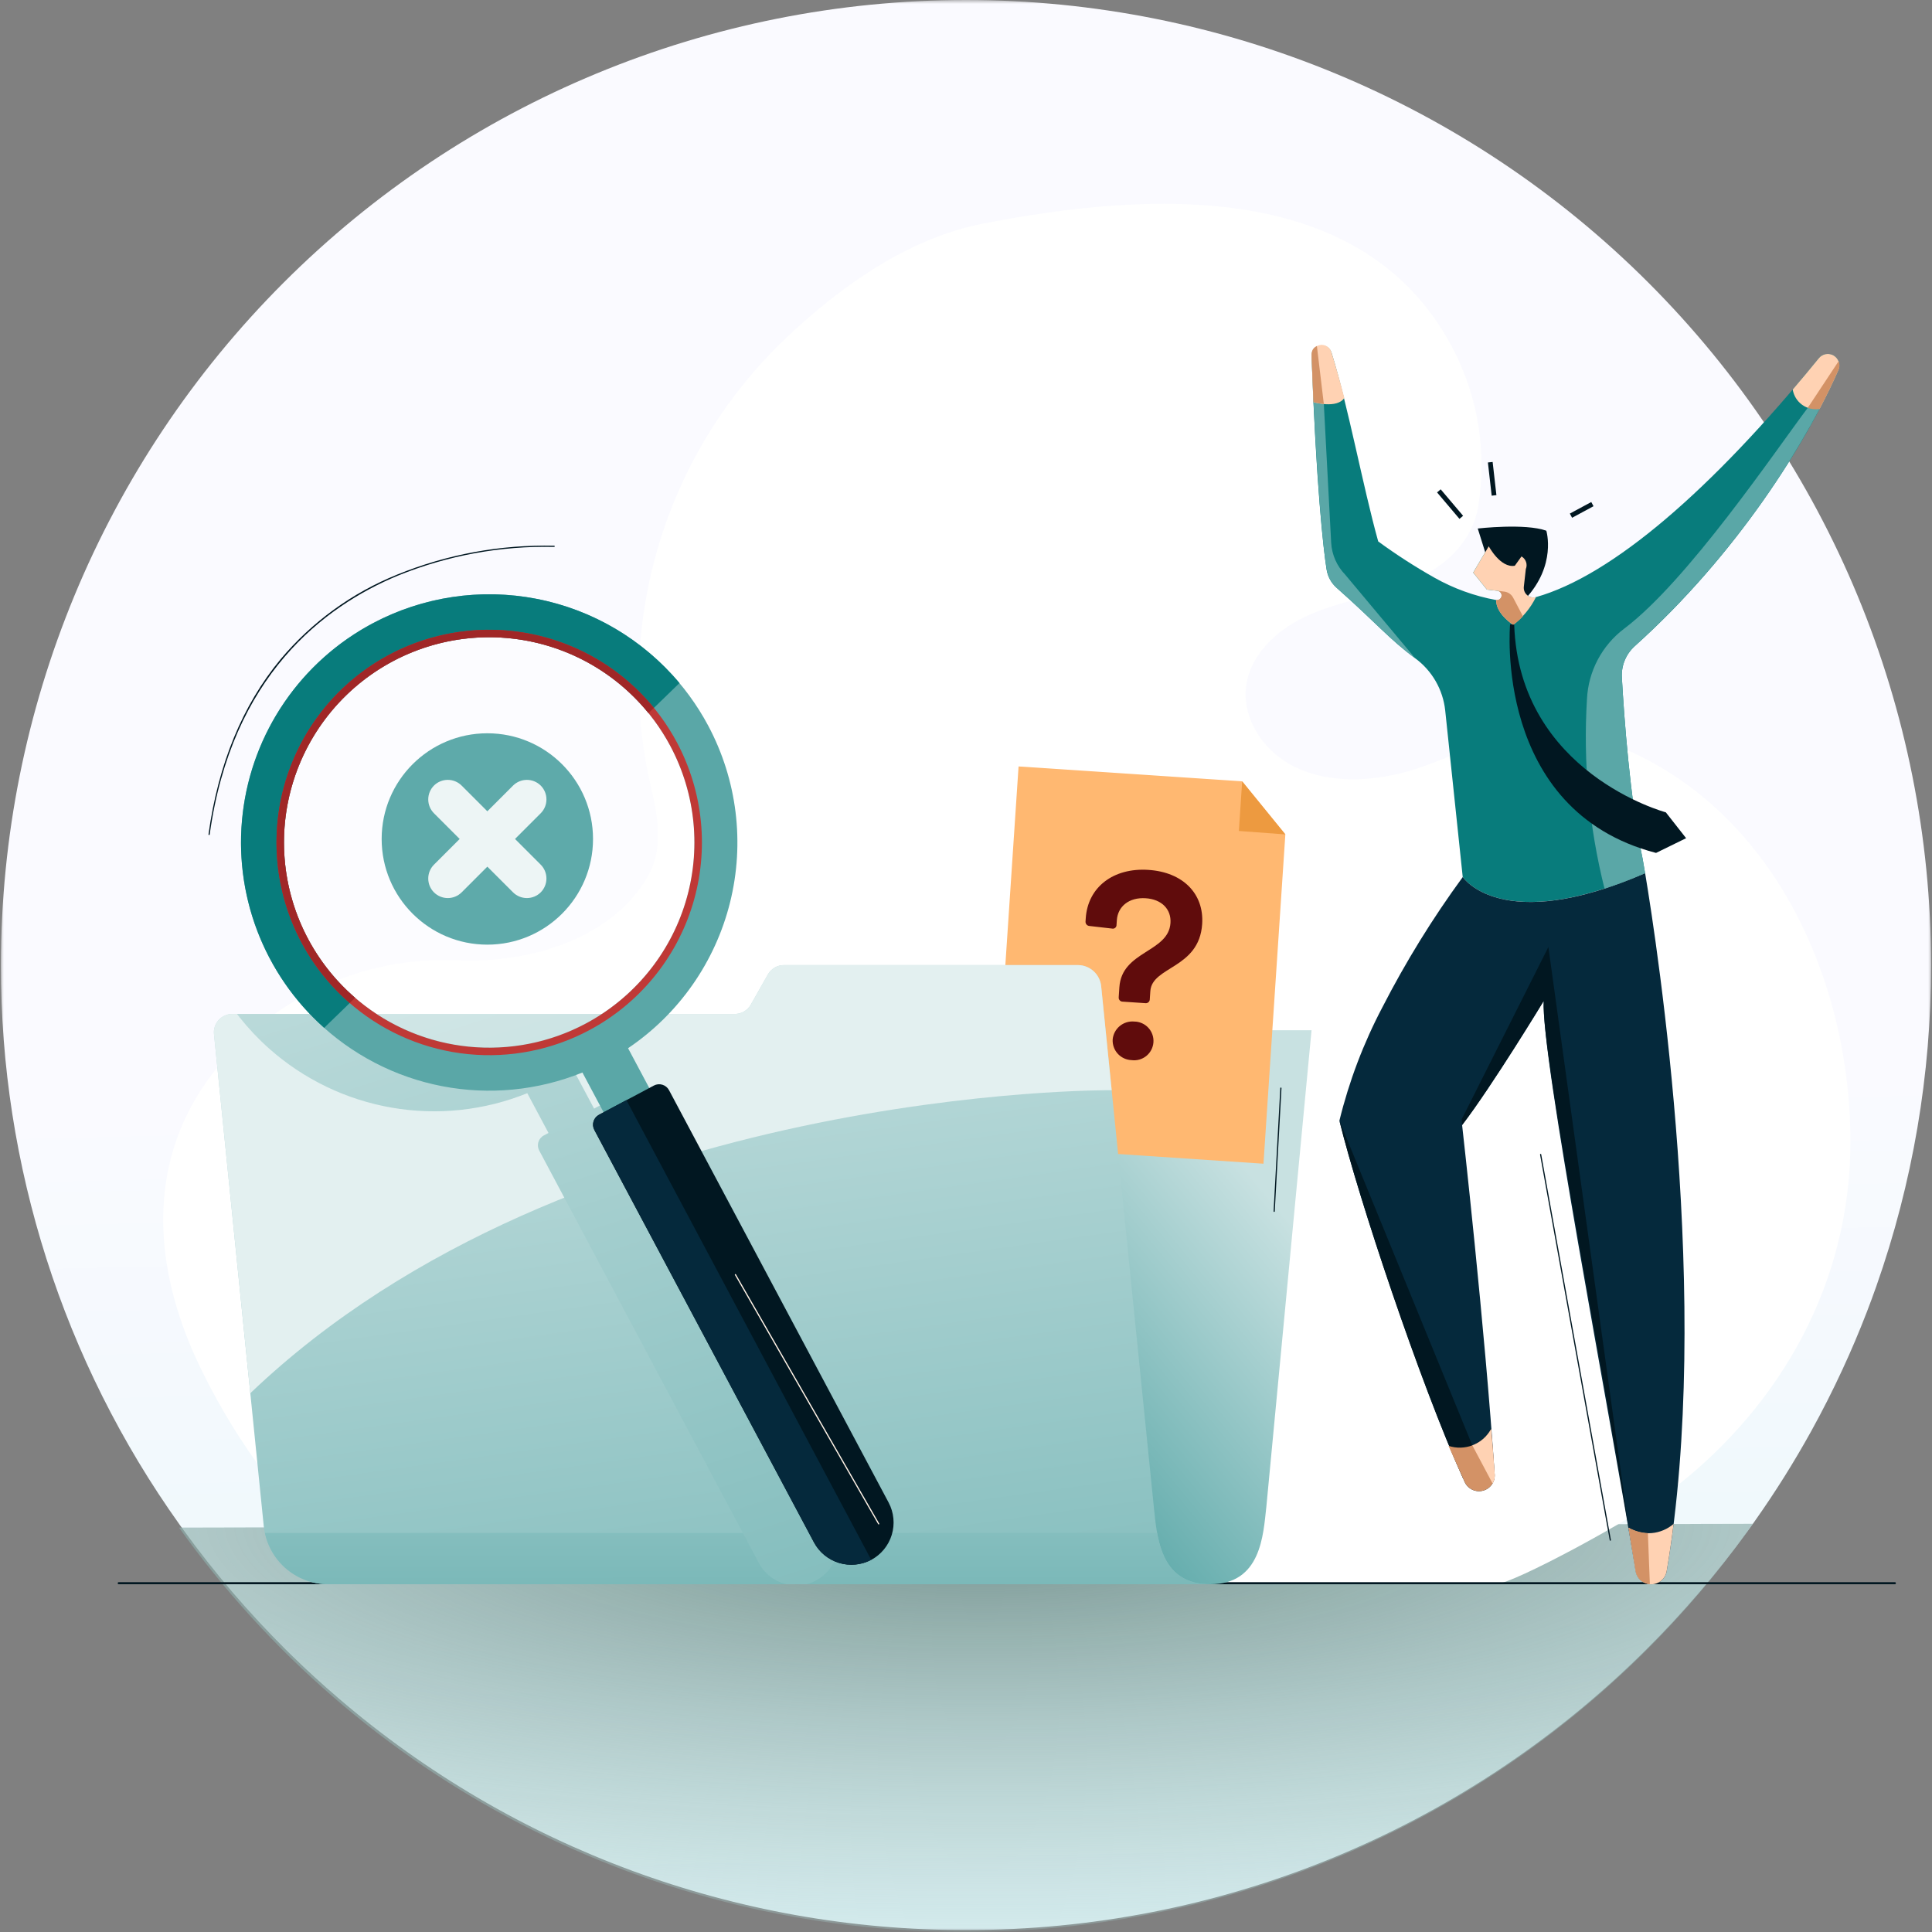 <svg width="255" height="255" viewBox="0 0 255 255" fill="none" xmlns="http://www.w3.org/2000/svg">
<rect x="0" y="0" width="255" height="255" fill="#808080" stroke="none"/>
<g clip-path="url(#clip0_288_15638)">
<mask id="mask0_288_15638" style="mask-type:luminance" maskUnits="userSpaceOnUse" x="0" y="0" width="255" height="255">
<path d="M255 0H0V255H255V0Z" fill="white"/>
</mask>
<g mask="url(#mask0_288_15638)">
<path d="M254.877 127.377C254.892 141.818 252.448 156.157 247.648 169.777C247.248 170.91 246.832 172.04 246.398 173.165C245.412 175.724 244.346 178.242 243.198 180.719C241.911 183.508 240.526 186.242 239.044 188.919C236.795 192.984 234.324 196.924 231.644 200.719L231.538 200.87L231.394 201.07L231.387 201.08L231.287 201.218C231.105 201.475 230.921 201.731 230.735 201.986C226.67 207.602 222.155 212.878 217.235 217.763C216.976 218.02 216.716 218.276 216.454 218.531L216.417 218.567C192.654 241.798 160.729 254.786 127.497 254.742C97.131 254.787 67.756 243.94 44.707 224.17C42.603 222.37 40.559 220.503 38.576 218.57L38.539 218.534C38.278 218.279 38.017 218.023 37.758 217.766C32.84 212.884 28.325 207.612 24.259 202C24.109 201.794 23.96 201.587 23.812 201.38L23.706 201.232C8.327 179.68 0.08 153.854 0.123 127.377C0.123 93.594 13.543 61.196 37.431 37.308C61.319 13.42 93.718 0 127.5 0C161.283 0 193.682 13.42 217.569 37.308C241.457 61.196 254.877 93.594 254.877 127.377Z" fill="url(#paint0_linear_288_15638)"/>
<path d="M231.365 201.124L231.221 201.324L231.214 201.334C219.45 217.935 203.877 231.473 185.799 240.81C167.722 250.148 147.669 255.014 127.323 255C107.036 255.016 87.039 250.179 69.001 240.894C50.963 231.609 35.408 218.144 23.633 201.624L231.365 201.124Z" fill="url(#paint1_radial_288_15638)"/>
<path d="M197.43 209.1C199.605 209.1 215.796 200.405 220.761 196.569C235.213 185.401 244.248 169.124 244.232 150.649C244.212 127.464 232.211 103.049 208.277 96.729C199.968 94.534 192.206 100.392 184.412 102.173C179.745 103.239 174.439 103.26 170.175 100.839C166.598 98.809 163.984 94.779 164.457 90.693C164.937 86.548 168.357 83.28 172.117 81.471C175.877 79.662 180.059 78.959 184.017 77.65C189.192 75.941 194.157 72.503 195.109 66.824C196.232 59.939 195.17 52.875 192.073 46.624C180.459 23.324 151.379 25.301 129.75 29.514C119.935 31.426 111.05 37.721 103.897 44.474C96.409 51.533 90.784 60.335 87.523 70.095C84.262 79.855 83.465 90.27 85.205 100.413C86.133 105.863 88.4 111.062 85.205 116.168C80.142 124.263 69.298 127.182 60.252 126.733C54.071 126.475 47.919 127.703 42.311 130.313C36.703 132.922 31.802 136.839 28.019 141.733C19.587 152.833 20.105 166.007 25.444 178.333C25.581 178.648 25.72 178.963 25.862 179.277C28.124 184.162 30.843 188.822 33.982 193.195C35.844 195.838 37.82 198.395 39.876 200.895C40.949 202.195 45.576 209.102 47.123 209.102H197.423L197.43 209.1Z" fill="white"/>
<path d="M250.06 209.1H15.711C15.691 209.105 15.669 209.106 15.648 209.102C15.627 209.097 15.607 209.088 15.59 209.075C15.573 209.062 15.559 209.045 15.55 209.026C15.54 209.006 15.535 208.985 15.535 208.964C15.535 208.942 15.54 208.921 15.55 208.901C15.559 208.882 15.573 208.865 15.59 208.852C15.607 208.839 15.627 208.83 15.648 208.825C15.669 208.821 15.691 208.822 15.711 208.827H250.06C250.081 208.822 250.103 208.821 250.124 208.825C250.145 208.83 250.165 208.839 250.182 208.852C250.199 208.865 250.213 208.882 250.222 208.901C250.232 208.921 250.237 208.942 250.237 208.964C250.237 208.985 250.232 209.006 250.222 209.026C250.213 209.045 250.199 209.062 250.182 209.075C250.165 209.088 250.145 209.097 250.124 209.102C250.103 209.106 250.081 209.105 250.06 209.1Z" fill="#011721"/>
<path d="M242.641 48.853C242.788 48.515 242.808 48.135 242.696 47.783C242.584 47.432 242.349 47.133 242.033 46.942C241.718 46.751 241.344 46.68 240.981 46.743C240.618 46.807 240.29 46.999 240.057 47.286C225.936 64.633 212.737 76.005 202.718 78.814C202.517 78.868 202.306 78.872 202.103 78.826C201.9 78.779 201.712 78.684 201.555 78.547C201.397 78.411 201.276 78.239 201.2 78.044C201.125 77.85 201.099 77.641 201.123 77.434L201.385 75.11C201.509 74.81 201.519 74.475 201.414 74.168C201.309 73.86 201.096 73.602 200.814 73.44L199.929 74.672C198.029 75.003 196.492 72.103 196.492 72.103L194.442 75.577L196.255 77.822L197.639 77.977C197.722 77.985 197.802 78.009 197.875 78.049C197.948 78.088 198.013 78.142 198.064 78.207C198.116 78.272 198.154 78.346 198.176 78.427C198.198 78.507 198.204 78.59 198.193 78.672C198.182 78.755 198.154 78.834 198.112 78.905C198.069 78.977 198.013 79.039 197.946 79.088C197.879 79.137 197.803 79.171 197.722 79.19C197.641 79.209 197.557 79.211 197.475 79.197C194.605 78.672 191.842 77.671 189.302 76.234C186.747 74.789 184.278 73.196 181.908 71.464C179.884 64.22 177.938 53.554 175.741 46.539C175.645 46.226 175.438 45.959 175.159 45.788C174.881 45.617 174.549 45.553 174.227 45.608C173.904 45.663 173.613 45.833 173.406 46.087C173.2 46.342 173.094 46.662 173.106 46.989C173.723 63.9 174.643 72.422 175.103 75.21C175.256 76.127 175.719 76.963 176.414 77.579C181.604 82.179 183.387 84.379 186.779 86.879C187.885 87.69 188.809 88.722 189.492 89.91C190.176 91.099 190.605 92.416 190.75 93.779L193.062 115.758C193.062 115.758 198.152 123.49 217.129 115.242C216.923 114.006 216.802 113.342 216.802 113.342C215.128 105.473 214.356 94.587 214.066 89.442C214.019 88.668 214.146 87.893 214.439 87.175C214.731 86.457 215.181 85.814 215.755 85.293C229.231 73.211 238.502 58.327 242.641 48.853Z" fill="#087C7C"/>
<path d="M174.728 53.329C174.728 53.329 174.009 52.757 173.328 52.238C173.928 65.446 174.694 72.704 175.103 75.196C175.255 76.119 175.72 76.962 176.42 77.582C181.611 82.182 183.396 84.382 186.786 86.882L177.542 75.839C176.442 74.704 175.787 73.211 175.698 71.633L174.73 53.326L174.728 53.329Z" fill="#5AA7A7"/>
<path d="M196.03 72.894L195.045 69.757C195.045 69.757 201.27 69.039 204.095 70.045C204.095 70.045 205.484 74.594 201.318 79.045L201.029 80.163L199.878 78.857L196.752 75.197L196.031 72.897L196.03 72.894Z" fill="#011721"/>
<path d="M201.128 77.434L201.39 75.11C201.514 74.81 201.524 74.475 201.419 74.168C201.314 73.86 201.101 73.602 200.819 73.44L199.934 74.672C198.034 75.003 196.497 72.103 196.497 72.103L194.447 75.577L196.26 77.822L197.643 77.977C197.726 77.985 197.806 78.009 197.879 78.049C197.952 78.088 198.016 78.142 198.068 78.207C198.12 78.272 198.158 78.347 198.18 78.427C198.202 78.507 198.208 78.59 198.197 78.672C198.186 78.755 198.158 78.834 198.116 78.905C198.073 78.977 198.017 79.039 197.95 79.088C197.883 79.137 197.807 79.172 197.726 79.19C197.645 79.209 197.561 79.211 197.479 79.197C197.427 81.021 199.719 82.471 199.719 82.471C200.987 81.497 202.016 80.246 202.727 78.813C202.526 78.868 202.315 78.872 202.112 78.826C201.908 78.78 201.72 78.684 201.562 78.549C201.404 78.412 201.282 78.24 201.206 78.046C201.13 77.852 201.103 77.642 201.127 77.435L201.128 77.434Z" fill="#FFD2B3"/>
<path d="M193.063 115.763C189.078 121.208 185.53 126.959 182.451 132.963C179.96 137.696 178.057 142.717 176.785 147.912C179.33 158.28 187.585 182.888 193.313 195.594C193.513 196.038 193.862 196.398 194.3 196.61C194.738 196.823 195.236 196.875 195.708 196.758C196.181 196.641 196.597 196.361 196.884 195.968C197.172 195.575 197.312 195.094 197.28 194.608C196 175.249 192.98 148.491 192.98 148.491C196.924 143.355 203.749 132.107 203.749 132.107C203.393 139.564 212.337 185.699 215.882 207.355C215.959 207.842 216.206 208.286 216.58 208.607C216.953 208.929 217.429 209.107 217.922 209.11C218.415 209.113 218.893 208.94 219.271 208.623C219.648 208.305 219.9 207.864 219.982 207.378C225.992 172.261 218.798 125.207 217.136 115.247C198.159 123.494 193.069 115.763 193.069 115.763H193.063Z" fill="#05293C"/>
<path d="M240.06 47.285C238.905 48.704 237.757 50.081 236.615 51.416C236.749 52.224 237.196 52.947 237.859 53.428C238.523 53.908 239.349 54.108 240.158 53.983C241.125 52.147 241.958 50.421 242.645 48.846C242.792 48.508 242.811 48.128 242.698 47.777C242.586 47.425 242.35 47.127 242.035 46.936C241.719 46.745 241.345 46.676 240.982 46.74C240.619 46.804 240.292 46.998 240.06 47.285Z" fill="#FFD2B3"/>
<path d="M214.949 201.639C215.282 203.691 215.595 205.609 215.88 207.355C215.957 207.842 216.204 208.286 216.578 208.607C216.951 208.929 217.427 209.107 217.92 209.11C218.413 209.113 218.891 208.94 219.269 208.623C219.646 208.305 219.898 207.864 219.98 207.378C220.33 205.333 220.634 203.245 220.898 201.129C220.087 201.829 219.076 202.256 218.009 202.348C216.941 202.44 215.872 202.192 214.953 201.64L214.949 201.639Z" fill="#FFD2B3"/>
<path d="M194.123 195.178L194.333 190.783L176.787 147.911C179.297 158.138 187.317 182.277 193.076 195.063L194.123 195.178Z" fill="#011721"/>
<path d="M197.282 194.608C197.153 192.656 196.991 190.653 196.804 188.628C196.272 189.594 195.419 190.343 194.392 190.746C193.366 191.149 192.231 191.18 191.184 190.834C191.936 192.525 192.653 194.125 193.315 195.594C193.514 196.038 193.863 196.398 194.301 196.61C194.739 196.823 195.238 196.875 195.71 196.758C196.182 196.64 196.598 196.361 196.886 195.968C197.173 195.575 197.313 195.094 197.282 194.608Z" fill="#D39266"/>
<path d="M192.924 147.732L192.983 148.491C196.927 143.355 203.752 132.107 203.752 132.107C203.425 138.963 211.157 178.237 214.952 201.639L204.368 124.994L192.924 147.732Z" fill="#011721"/>
<path d="M240.159 53.982C240.159 53.982 239.728 52.331 238.596 53.837C234.264 59.6 222.724 76.7 214.361 82.982C212.915 84.077 211.727 85.475 210.88 87.079C210.033 88.683 209.549 90.453 209.461 92.265C208.947 100.675 209.728 109.114 211.776 117.287C213.426 116.754 215.208 116.087 217.135 115.246C216.929 114.01 216.808 113.346 216.808 113.346C215.124 105.454 214.353 94.53 214.066 89.4C214.024 88.627 214.156 87.855 214.453 87.14C214.75 86.425 215.204 85.787 215.782 85.271C225.635 76.311 233.88 65.728 240.159 53.982Z" fill="#5AA7A7"/>
<path d="M199.314 82.4C199.314 82.4 197.033 106.965 218.576 112.575L222.547 110.63L219.868 107.218C219.868 107.218 200.496 102.046 199.855 82.426L199.313 82.399L199.314 82.4Z" fill="#011721"/>
<path d="M199.717 78.888C199.604 78.671 199.44 78.485 199.239 78.346C199.038 78.207 198.807 78.118 198.564 78.088L197.651 77.976C197.732 77.987 197.81 78.013 197.88 78.054C197.95 78.094 198.012 78.149 198.061 78.213C198.11 78.278 198.146 78.352 198.167 78.43C198.187 78.509 198.192 78.591 198.181 78.671C198.169 78.752 198.142 78.829 198.101 78.899C198.059 78.969 198.005 79.03 197.939 79.079C197.874 79.127 197.8 79.162 197.721 79.182C197.643 79.202 197.561 79.206 197.48 79.194C197.428 81.018 199.72 82.468 199.72 82.468C200.197 82.148 200.63 81.767 201.008 81.336L199.716 78.885L199.717 78.888Z" fill="#D39266"/>
<path d="M242.675 47.674L238.595 53.838C239.098 54.006 239.633 54.055 240.158 53.983C241.125 52.147 241.958 50.421 242.645 48.846C242.73 48.663 242.777 48.465 242.782 48.263C242.787 48.061 242.751 47.861 242.675 47.674Z" fill="#D39266"/>
<path d="M194.334 190.778L197.006 195.805C197.219 195.443 197.316 195.024 197.283 194.605C197.154 192.653 196.992 190.65 196.805 188.625C196.273 189.62 195.394 190.385 194.335 190.775L194.334 190.778Z" fill="#FFD2B3"/>
<path d="M217.501 202.365C216.609 202.308 215.739 202.06 214.95 201.639C215.283 203.691 215.595 205.609 215.881 207.355C215.945 207.816 216.168 208.241 216.511 208.556C216.854 208.871 217.296 209.058 217.761 209.083L217.501 202.365Z" fill="#D39266"/>
<path d="M177.434 52.511C176.874 50.364 176.303 48.305 175.713 46.433C175.612 46.129 175.406 45.872 175.131 45.707C174.857 45.543 174.532 45.483 174.217 45.538C173.902 45.593 173.617 45.76 173.414 46.007C173.211 46.255 173.104 46.567 173.113 46.887C173.194 49.116 173.28 51.174 173.37 53.087C173.37 53.087 176.495 53.987 177.439 52.514L177.434 52.511Z" fill="#FFD2B3"/>
<path d="M173.813 45.662C173.055 46.043 173.099 46.626 173.123 47.279C173.199 49.357 173.281 51.286 173.365 53.079C173.812 53.199 174.268 53.281 174.729 53.324L173.813 45.657V45.662Z" fill="#D39266"/>
<path d="M167.143 198.873L173.107 135.981H97.066V209.1H159.735C166.466 209.1 166.727 202.582 167.142 198.876L167.143 198.873Z" fill="url(#paint2_linear_288_15638)"/>
<path d="M166.763 153.594L131.107 151.221L134.438 101.163L163.95 103.127L169.65 110.133L166.763 153.594Z" fill="#FFB871"/>
<path d="M147.657 131.605L147.744 130.297C148.064 125.487 154.229 125.719 154.488 121.829C154.61 119.99 153.311 118.696 151.225 118.557C149.032 118.411 147.531 119.626 147.408 121.465L147.368 122.065C147.372 122.14 147.358 122.216 147.327 122.285C147.297 122.354 147.251 122.415 147.192 122.463C147.134 122.511 147.065 122.545 146.991 122.561C146.917 122.578 146.841 122.577 146.768 122.558L143.806 122.219C143.66 122.213 143.523 122.15 143.423 122.044C143.324 121.938 143.271 121.796 143.275 121.651L143.306 121.191C143.579 117.091 146.948 114.506 151.581 114.814C156.143 115.114 158.938 117.968 158.671 121.964C158.278 127.871 152.048 127.527 151.83 130.816L151.759 131.877C151.76 131.953 151.745 132.029 151.715 132.098C151.684 132.168 151.639 132.23 151.582 132.281C151.524 132.331 151.457 132.368 151.384 132.39C151.311 132.411 151.234 132.416 151.159 132.405L148.188 132.205C148.111 132.207 148.036 132.192 147.966 132.161C147.896 132.131 147.834 132.085 147.784 132.028C147.734 131.971 147.696 131.903 147.675 131.83C147.653 131.757 147.648 131.68 147.66 131.605H147.657ZM146.857 137.199C146.888 136.856 146.988 136.522 147.148 136.217C147.309 135.912 147.529 135.642 147.794 135.422C148.06 135.202 148.366 135.037 148.696 134.936C149.025 134.834 149.371 134.799 149.715 134.832C150.064 134.835 150.409 134.911 150.728 135.053C151.048 135.195 151.334 135.4 151.571 135.658C151.808 135.915 151.989 136.218 152.104 136.548C152.219 136.878 152.265 137.228 152.239 137.576C152.214 137.925 152.117 138.264 151.955 138.574C151.793 138.884 151.569 139.157 151.298 139.377C151.026 139.596 150.712 139.758 150.376 139.852C150.039 139.946 149.687 139.97 149.341 139.922C148.998 139.908 148.662 139.827 148.351 139.682C148.04 139.538 147.761 139.333 147.53 139.08C147.299 138.827 147.121 138.53 147.005 138.207C146.89 137.885 146.84 137.542 146.858 137.2L146.857 137.199Z" fill="#600C0C"/>
<path d="M163.951 103.127L163.515 109.677L169.656 110.133L163.951 103.127Z" fill="#ED9A40"/>
<path d="M159.699 209.1H43.396C41.257 209.118 39.188 208.335 37.598 206.903C36.008 205.472 35.012 203.497 34.806 201.367L28.25 136.567C28.206 136.221 28.237 135.869 28.34 135.536C28.444 135.203 28.619 134.897 28.852 134.637C29.085 134.378 29.372 134.172 29.692 134.033C30.012 133.894 30.358 133.827 30.707 133.834H96.939C97.374 133.842 97.803 133.733 98.181 133.519C98.559 133.305 98.873 132.994 99.09 132.617L101.362 128.599C101.579 128.222 101.893 127.911 102.271 127.697C102.65 127.483 103.079 127.374 103.513 127.382H142.323C143.07 127.399 143.785 127.684 144.338 128.186C144.891 128.689 145.244 129.373 145.332 130.115L152.288 198.876C152.703 202.582 152.964 209.1 159.695 209.1H159.699Z" fill="url(#paint3_linear_288_15638)"/>
<path d="M146.729 143.892L145.335 130.112C145.247 129.37 144.894 128.686 144.341 128.183C143.788 127.681 143.073 127.396 142.326 127.379H103.511C103.076 127.371 102.648 127.48 102.269 127.694C101.891 127.908 101.577 128.219 101.36 128.596L99.088 132.614C98.871 132.991 98.557 133.302 98.179 133.516C97.8 133.73 97.372 133.839 96.937 133.831H30.706C30.357 133.824 30.011 133.892 29.691 134.03C29.371 134.169 29.085 134.375 28.851 134.635C28.618 134.894 28.444 135.201 28.34 135.534C28.236 135.866 28.205 136.218 28.249 136.564L33.037 183.888C75.576 143.267 146.729 143.892 146.729 143.892Z" fill="#E3F0F0"/>
<path d="M43.396 209.1H159.696C154.796 209.1 153.325 205.644 152.727 202.334H34.963C35.374 204.261 36.438 205.986 37.974 207.219C39.511 208.452 41.426 209.116 43.396 209.1Z" fill="url(#paint4_linear_288_15638)"/>
<path d="M107.712 208.6C109.016 207.9 109.989 206.713 110.42 205.297C110.851 203.882 110.704 202.354 110.012 201.046L81.023 146.607C80.839 146.261 80.525 146.002 80.149 145.888C79.774 145.774 79.369 145.813 79.023 145.997L78.411 146.323L75.611 141.074C78.555 139.095 81.156 136.649 83.311 133.831H31.285C31.333 133.893 31.379 133.958 31.428 134.02C31.495 134.106 31.56 134.195 31.628 134.28C31.885 134.605 32.149 134.922 32.418 135.235C32.459 135.282 32.498 135.335 32.539 135.378C32.83 135.711 33.127 136.04 33.429 136.363L33.487 136.426C33.805 136.759 34.129 137.088 34.459 137.411L34.476 137.428C34.813 137.755 35.157 138.075 35.507 138.386C40.074 142.45 45.686 145.156 51.71 146.198C57.733 147.241 63.928 146.579 69.595 144.286L72.395 149.535L71.783 149.861C71.608 149.953 71.454 150.08 71.329 150.234C71.146 150.46 71.033 150.734 71.005 151.024C70.977 151.313 71.035 151.604 71.172 151.861L100.162 206.302C100.598 207.121 101.233 207.818 102.008 208.328C102.159 208.427 102.313 208.519 102.472 208.602C102.897 208.825 103.349 208.993 103.816 209.102H106.416C106.869 208.99 107.305 208.822 107.716 208.602L107.712 208.6Z" fill="url(#paint5_linear_288_15638)"/>
<path d="M64.323 124.682C72.027 124.682 78.272 118.437 78.272 110.733C78.272 103.029 72.027 96.784 64.323 96.784C56.619 96.784 50.374 103.029 50.374 110.733C50.374 118.437 56.619 124.682 64.323 124.682Z" fill="#087C7C"/>
<path d="M67.716 117.78L57.276 107.34C56.794 106.855 56.523 106.198 56.523 105.513C56.523 104.828 56.794 104.172 57.276 103.686C57.762 103.203 58.419 102.932 59.103 102.932C59.788 102.932 60.445 103.203 60.93 103.686L71.369 114.125C71.852 114.611 72.123 115.267 72.123 115.952C72.123 116.637 71.852 117.294 71.369 117.779C70.884 118.262 70.227 118.533 69.543 118.533C68.859 118.533 68.202 118.262 67.716 117.78Z" fill="#E3F0F0"/>
<path d="M71.37 107.34L60.931 117.78C60.446 118.263 59.789 118.534 59.104 118.534C58.42 118.534 57.763 118.263 57.277 117.78C56.794 117.295 56.523 116.638 56.523 115.953C56.523 115.268 56.794 114.611 57.277 114.126L67.716 103.687C68.202 103.204 68.859 102.933 69.543 102.933C70.228 102.933 70.885 103.204 71.37 103.687C71.853 104.172 72.124 104.829 72.124 105.514C72.124 106.198 71.853 106.855 71.37 107.34Z" fill="#E3F0F0"/>
<path d="M93.485 95.8C90.508 90.209 85.974 85.602 80.432 82.534C74.89 79.467 68.578 78.073 62.26 78.519C55.942 78.965 49.889 81.234 44.833 85.049C39.777 88.865 35.936 94.065 33.775 100.018C31.614 105.972 31.224 112.425 32.655 118.595C34.085 124.765 37.273 130.389 41.834 134.784C46.394 139.18 52.131 142.159 58.35 143.362C64.569 144.564 71.002 143.938 76.873 141.559L81.008 149.323L87.032 146.115L82.897 138.351C89.608 133.82 94.403 126.965 96.358 119.108C98.314 111.25 97.29 102.947 93.485 95.8ZM77.3 135.1C72.571 137.618 67.202 138.678 61.871 138.145C56.541 137.611 51.488 135.509 47.352 132.104C43.216 128.699 40.182 124.144 38.635 119.015C37.088 113.886 37.097 108.413 38.66 103.289C40.224 98.165 43.272 93.619 47.418 90.228C51.565 86.836 56.624 84.749 61.957 84.233C67.289 83.717 72.655 84.793 77.375 87.327C82.096 89.86 85.959 93.736 88.477 98.465C91.852 104.805 92.571 112.227 90.475 119.097C88.379 125.967 83.64 131.724 77.3 135.1Z" fill="#5AA7A7"/>
<path d="M49.172 82.28C44.512 84.762 40.52 88.334 37.538 92.691C34.555 97.048 32.67 102.061 32.043 107.304C31.415 112.547 32.065 117.864 33.935 122.801C35.805 127.739 38.842 132.152 42.785 135.663L46.871 131.698C44.025 129.242 41.722 126.221 40.107 122.827C38.492 119.433 37.602 115.74 37.492 111.982C37.382 108.225 38.056 104.486 39.469 101.004C40.883 97.521 43.007 94.37 45.704 91.753C48.402 89.135 51.615 87.108 55.139 85.8C58.663 84.492 62.42 83.931 66.172 84.154C69.924 84.377 73.589 85.379 76.933 87.095C80.277 88.812 83.227 91.205 85.596 94.124L89.684 90.157C84.858 84.399 78.199 80.474 70.823 79.04C63.448 77.606 55.803 78.75 49.171 82.281L49.172 82.28Z" fill="#087C7C"/>
<path d="M114.99 205.88C113.682 206.572 112.154 206.719 110.738 206.288C109.323 205.857 108.136 204.884 107.436 203.58L78.446 149.139C78.262 148.793 78.222 148.388 78.337 148.013C78.451 147.638 78.71 147.324 79.056 147.139L86.303 143.279C86.649 143.095 87.054 143.056 87.429 143.17C87.804 143.284 88.118 143.543 88.303 143.889L117.293 198.33C117.985 199.638 118.132 201.166 117.701 202.581C117.27 203.997 116.296 205.184 114.993 205.884L114.99 205.88Z" fill="#011721"/>
<path d="M79.056 147.135C78.71 147.319 78.451 147.634 78.337 148.009C78.222 148.384 78.262 148.789 78.446 149.135L107.436 203.576C108.136 204.88 109.323 205.853 110.738 206.284C112.154 206.715 113.682 206.568 114.99 205.876L82.68 145.201L79.056 147.135Z" fill="#05293C"/>
<path d="M89.351 98C86.741 93.099 82.736 89.081 77.843 86.456C72.95 83.831 67.388 82.715 61.861 83.251C56.334 83.786 51.09 85.949 46.792 89.465C42.494 92.981 39.335 97.692 37.715 103.004C36.095 108.315 36.086 113.988 37.69 119.304C39.293 124.62 42.437 129.342 46.724 132.871C51.011 136.401 56.249 138.579 61.774 139.132C67.299 139.685 72.865 138.587 77.766 135.977C84.338 132.477 89.251 126.51 91.424 119.388C93.596 112.266 92.85 104.572 89.351 98ZM77.301 135.1C72.572 137.618 67.203 138.678 61.873 138.145C56.542 137.612 51.489 135.51 47.353 132.105C43.217 128.7 40.183 124.145 38.636 119.016C37.089 113.887 37.097 108.414 38.661 103.29C40.224 98.166 43.272 93.62 47.418 90.228C51.565 86.836 56.624 84.75 61.957 84.234C67.289 83.717 72.655 84.793 77.375 87.327C82.096 89.86 85.959 93.736 88.477 98.465C91.853 104.805 92.572 112.227 90.476 119.097C88.38 125.967 83.641 131.724 77.301 135.1Z" fill="#BF3936"/>
<path opacity="0.35" d="M64.569 138.283C79.529 138.283 91.655 126.156 91.655 111.197C91.655 96.238 79.529 84.111 64.569 84.111C49.61 84.111 37.483 96.238 37.483 111.197C37.483 126.156 49.61 138.283 64.569 138.283Z" fill="white"/>
<path d="M51.372 86.415C47.352 88.556 43.914 91.642 41.353 95.408C38.792 99.174 37.185 103.506 36.672 108.031C36.159 112.556 36.754 117.138 38.406 121.382C40.058 125.626 42.718 129.404 46.156 132.391L46.87 131.698C44.024 129.242 41.721 126.221 40.106 122.827C38.491 119.433 37.601 115.74 37.491 111.982C37.381 108.225 38.055 104.486 39.469 101.003C40.883 97.521 43.006 94.37 45.703 91.753C48.401 89.135 51.614 87.108 55.138 85.8C58.662 84.492 62.419 83.931 66.171 84.154C69.924 84.377 73.588 85.379 76.932 87.095C80.276 88.812 83.227 91.205 85.595 94.124L86.309 93.431C82.197 88.4 76.467 84.951 70.096 83.672C63.725 82.392 57.108 83.362 51.372 86.415Z" fill="#A02727"/>
<path d="M190.154 64.586L189.674 64.992L192.631 68.485L193.111 68.079L190.154 64.586Z" fill="#011721"/>
<path d="M197.01 60.97L196.385 61.041L196.883 65.424L197.508 65.353L197.01 60.97Z" fill="#011721"/>
<path d="M210.027 66.261L207.198 67.787L207.496 68.34L210.325 66.814L210.027 66.261Z" fill="#011721"/>
<path d="M27.597 110.212H27.586C27.566 110.209 27.547 110.198 27.535 110.182C27.522 110.165 27.517 110.145 27.519 110.124C28.803 100.853 32.002 93.081 37.025 87.024C41.171 82.083 46.469 78.238 52.452 75.828C59.02 73.16 66.065 71.866 73.152 72.028C73.171 72.03 73.189 72.039 73.202 72.054C73.215 72.068 73.222 72.087 73.222 72.106C73.222 72.126 73.215 72.145 73.202 72.159C73.189 72.174 73.171 72.183 73.152 72.185H73.147C66.08 72.026 59.056 73.317 52.507 75.979C42.779 80.018 30.573 89.225 27.676 110.147C27.674 110.166 27.664 110.183 27.65 110.196C27.636 110.208 27.617 110.215 27.598 110.215L27.597 110.212Z" fill="#011721"/>
<path d="M115.976 201.207C115.962 201.207 115.949 201.203 115.937 201.197C115.925 201.19 115.915 201.18 115.908 201.168L96.999 168.278C96.994 168.269 96.99 168.259 96.989 168.249C96.988 168.239 96.988 168.228 96.991 168.219C96.994 168.209 96.998 168.199 97.005 168.191C97.011 168.183 97.019 168.176 97.028 168.171C97.037 168.166 97.047 168.162 97.057 168.161C97.067 168.159 97.078 168.16 97.088 168.163C97.097 168.166 97.107 168.17 97.115 168.177C97.123 168.183 97.13 168.191 97.135 168.2L116.044 201.09C116.049 201.099 116.052 201.109 116.054 201.119C116.055 201.129 116.054 201.14 116.052 201.15C116.049 201.16 116.044 201.169 116.038 201.177C116.032 201.185 116.024 201.192 116.015 201.197C116.003 201.204 115.989 201.207 115.976 201.207Z" fill="#FFF2E6"/>
<path d="M168.17 159.961C168.149 159.96 168.13 159.95 168.116 159.935C168.102 159.919 168.095 159.899 168.096 159.878L168.983 143.609C168.985 143.589 168.994 143.57 169.01 143.556C169.025 143.542 169.045 143.535 169.066 143.535C169.087 143.536 169.106 143.546 169.12 143.561C169.134 143.577 169.141 143.597 169.14 143.618L168.253 159.887C168.252 159.907 168.243 159.926 168.228 159.94C168.213 159.953 168.194 159.961 168.174 159.961H168.17Z" fill="#011721"/>
<path d="M212.544 203.357C212.525 203.357 212.507 203.351 212.493 203.339C212.479 203.328 212.469 203.311 212.466 203.293L203.266 152.393C203.262 152.373 203.267 152.352 203.279 152.335C203.29 152.318 203.308 152.306 203.329 152.302C203.339 152.3 203.349 152.3 203.36 152.302C203.37 152.304 203.379 152.308 203.388 152.314C203.396 152.32 203.404 152.327 203.409 152.336C203.415 152.345 203.418 152.355 203.42 152.365L212.62 203.265C212.623 203.285 212.619 203.306 212.607 203.323C212.595 203.34 212.577 203.352 212.557 203.356H212.543L212.544 203.357Z" fill="#011721"/>
</g>
</g>
<defs>
<linearGradient id="paint0_linear_288_15638" x1="124.443" y1="-2.802" x2="130.557" y2="265.187" gradientUnits="userSpaceOnUse">
<stop stop-color="#FAFAFF"/>
<stop offset="0.55" stop-color="#FAFAFF"/>
<stop offset="1" stop-color="#E5F7F9"/>
</linearGradient>
<radialGradient id="paint1_radial_288_15638" cx="0" cy="0" r="1" gradientUnits="userSpaceOnUse" gradientTransform="translate(129.576 201.286) scale(406.739 105.489)">
<stop stop-color="#76938E"/>
<stop offset="0.57" stop-color="#ACD3D3" stop-opacity="0.22"/>
<stop offset="0.73" stop-color="#D1E5E8" stop-opacity="0.11"/>
<stop offset="0.95" stop-color="#FAFAFF" stop-opacity="0"/>
</radialGradient>
<linearGradient id="paint2_linear_288_15638" x1="160.333" y1="149.142" x2="115.218" y2="186.4" gradientUnits="userSpaceOnUse">
<stop stop-color="#C8E1E1"/>
<stop offset="1" stop-color="#3E9999"/>
</linearGradient>
<linearGradient id="paint3_linear_288_15638" x1="72.535" y1="117.657" x2="102.165" y2="329.048" gradientUnits="userSpaceOnUse">
<stop stop-color="#C8E1E1"/>
<stop offset="1" stop-color="#3E9999"/>
</linearGradient>
<linearGradient id="paint4_linear_288_15638" x1="95.334" y1="153.637" x2="95.345" y2="253.149" gradientUnits="userSpaceOnUse">
<stop stop-color="#C8E1E1"/>
<stop offset="1" stop-color="#3E9999"/>
</linearGradient>
<linearGradient id="paint5_linear_288_15638" x1="47.399" y1="102.142" x2="122.551" y2="336.402" gradientUnits="userSpaceOnUse">
<stop stop-color="#C8E1E1"/>
<stop offset="1" stop-color="#3E9999"/>
</linearGradient>
<clipPath id="clip0_288_15638">
<rect width="255" height="255" fill="white"/>
</clipPath>
</defs>
</svg>
